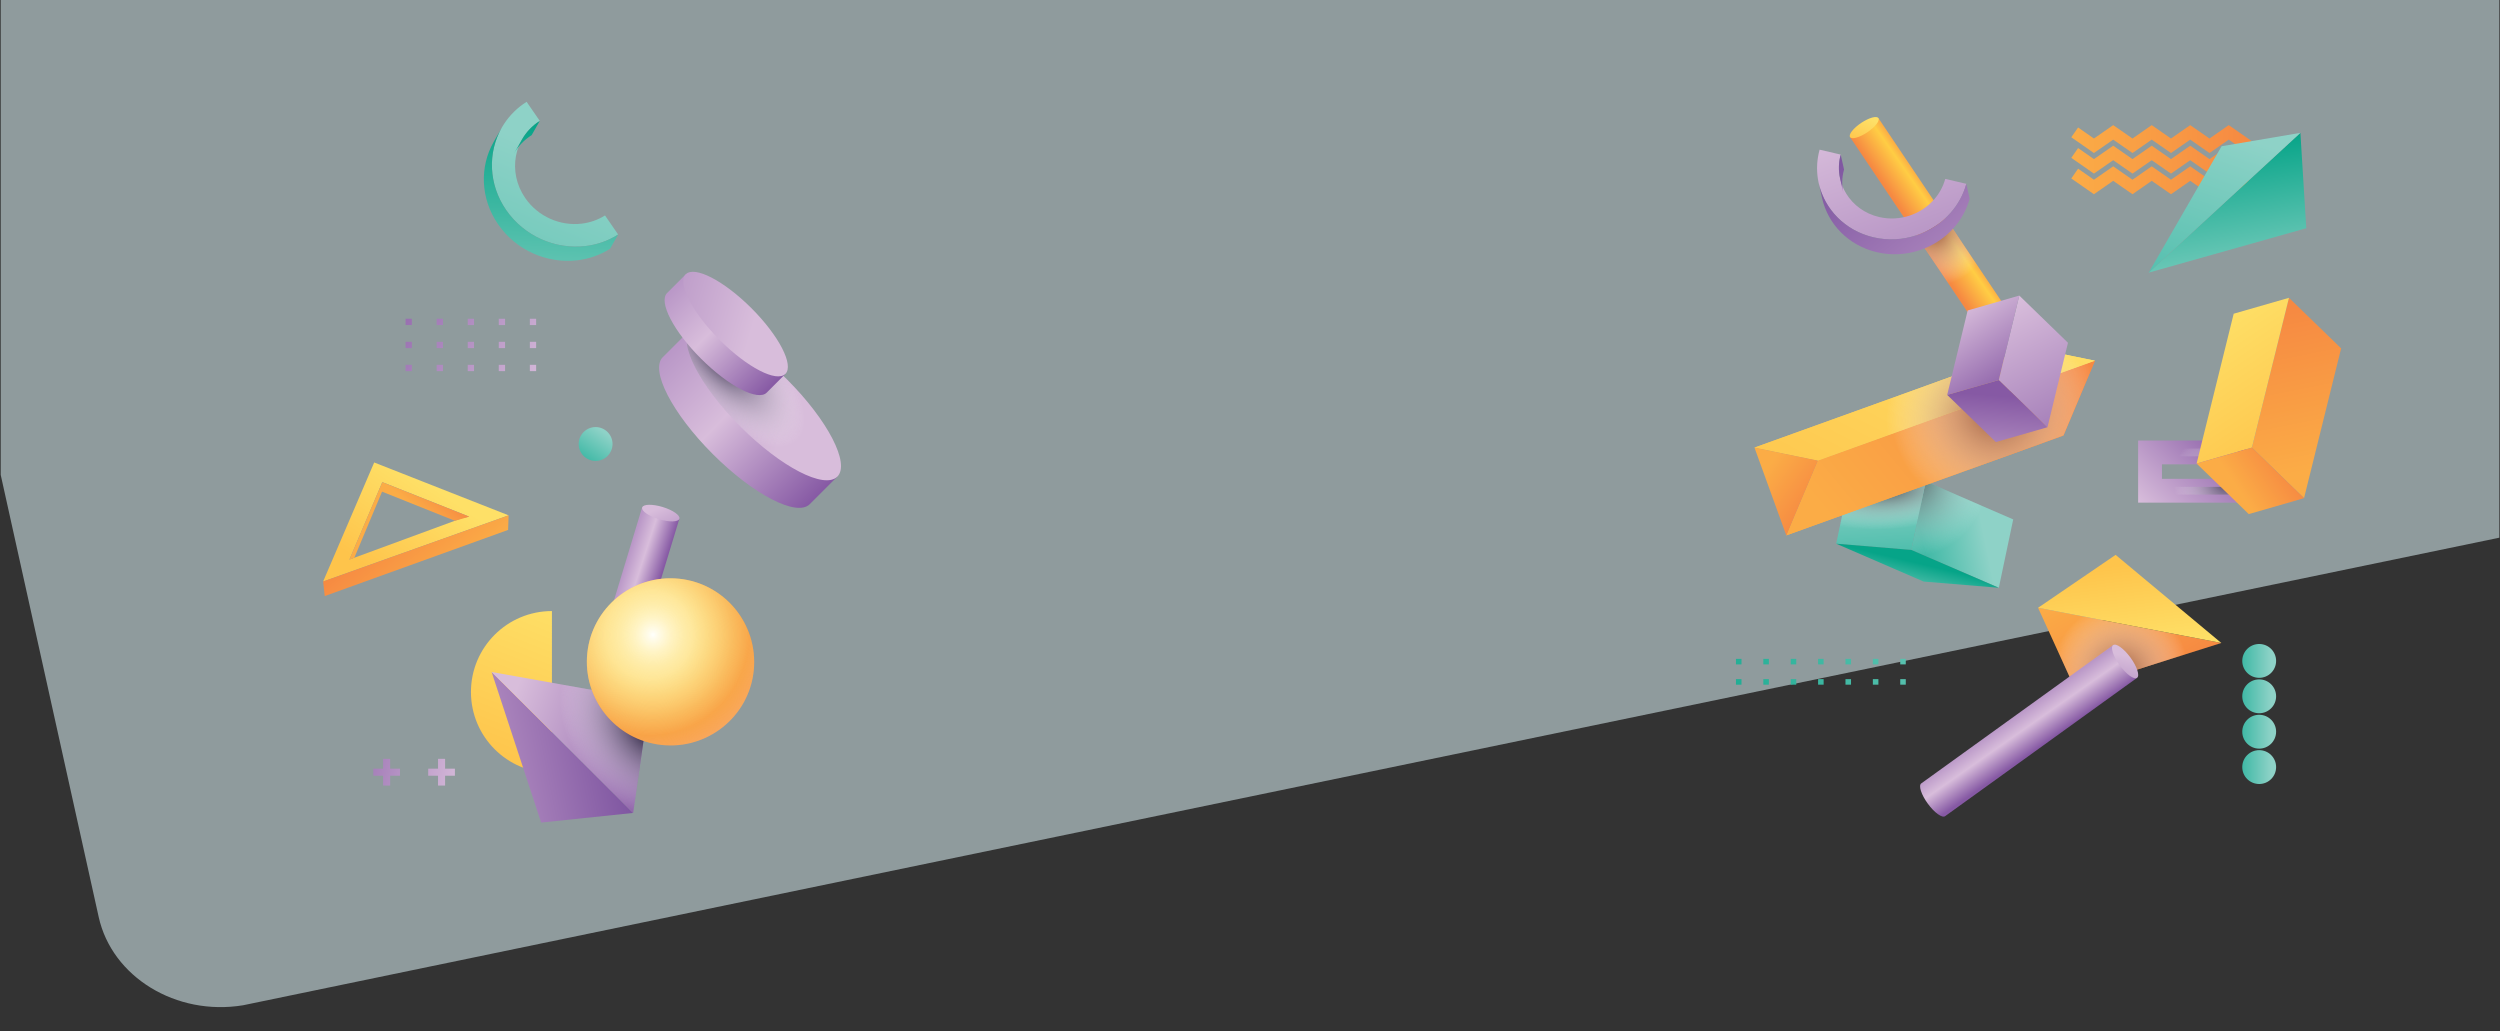 <?xml version="1.0" encoding="utf-8"?>
<!-- Generator: Adobe Illustrator 25.0.0, SVG Export Plug-In . SVG Version: 6.00 Build 0)  -->
<svg version="1.1" id="Layer_1" xmlns="http://www.w3.org/2000/svg" xmlns:xlink="http://www.w3.org/1999/xlink" x="0px" y="0px"
	 viewBox="0 0 595.28 245.49" style="enable-background:new 0 0 595.28 245.49;" xml:space="preserve">
<rect x="0" y="0" width="595.28" height="245.49" fill="#333333" stroke="none"/>
<style type="text/css">
	.st0{opacity:0.55;fill:#DAF0F4;}
	.st1{fill:url(#SVGID_1_);}
	.st2{fill:url(#SVGID_2_);}
	.st3{fill:url(#SVGID_3_);}
	.st4{fill:url(#SVGID_4_);}
	.st5{fill:url(#SVGID_5_);}
	.st6{fill:url(#SVGID_6_);}
	.st7{fill:url(#SVGID_7_);}
	.st8{fill:url(#SVGID_8_);}
	.st9{fill:url(#SVGID_9_);}
	.st10{fill:url(#SVGID_10_);}
	.st11{fill:url(#SVGID_11_);}
	.st12{fill:url(#SVGID_12_);}
	.st13{fill:url(#SVGID_13_);}
	.st14{fill:url(#SVGID_14_);}
	.st15{fill:url(#SVGID_15_);}
	.st16{fill:url(#SVGID_16_);}
	.st17{fill:url(#SVGID_17_);}
	.st18{fill:url(#SVGID_18_);}
	.st19{fill:url(#SVGID_19_);}
	.st20{fill:url(#SVGID_20_);}
	.st21{fill:url(#SVGID_21_);}
	.st22{fill:url(#SVGID_22_);}
	.st23{fill:url(#SVGID_23_);}
	.st24{fill:url(#SVGID_24_);}
	.st25{fill:url(#SVGID_25_);}
	.st26{fill:url(#SVGID_26_);}
	.st27{fill:url(#SVGID_27_);}
	.st28{clip-path:url(#SVGID_29_);fill:url(#SVGID_30_);}
	.st29{clip-path:url(#SVGID_29_);fill:url(#SVGID_31_);}
	.st30{enable-background:new    ;}
	.st31{fill:url(#SVGID_32_);}
	.st32{fill:url(#SVGID_33_);}
	.st33{fill:url(#SVGID_34_);}
	.st34{fill:url(#SVGID_35_);}
	.st35{fill:url(#SVGID_36_);}
	.st36{fill:url(#SVGID_37_);}
	.st37{fill:url(#SVGID_38_);}
	.st38{fill:url(#SVGID_39_);}
	.st39{fill:none;stroke:url(#SVGID_40_);stroke-width:5.669;stroke-miterlimit:10;}
	.st40{fill:url(#SVGID_41_);}
	.st41{fill:none;stroke:url(#SVGID_42_);stroke-width:2.835;stroke-miterlimit:10;}
	.st42{fill:none;stroke:url(#SVGID_43_);stroke-width:2.835;stroke-miterlimit:10;}
	.st43{fill:none;stroke:url(#SVGID_44_);stroke-width:2.835;stroke-miterlimit:10;}
	.st44{fill:url(#SVGID_45_);}
	.st45{fill:url(#SVGID_46_);}
	.st46{fill:url(#SVGID_47_);}
	.st47{fill:url(#SVGID_48_);}
	.st48{fill:url(#SVGID_49_);}
	.st49{fill:url(#SVGID_50_);}
	.st50{fill:url(#SVGID_51_);}
	.st51{fill:url(#SVGID_52_);}
	.st52{fill:url(#SVGID_53_);}
	.st53{fill:url(#SVGID_54_);}
	.st54{fill:url(#SVGID_55_);}
	.st55{fill:url(#SVGID_56_);}
	.st56{fill:url(#SVGID_57_);}
	.st57{fill:url(#SVGID_58_);}
	.st58{fill:url(#SVGID_59_);}
	.st59{fill:url(#SVGID_60_);}
	.st60{fill:url(#SVGID_61_);}
	.st61{fill:url(#SVGID_62_);}
	.st62{fill:url(#SVGID_63_);}
	.st63{fill:url(#SVGID_64_);}
	.st64{fill:url(#SVGID_65_);}
	.st65{fill:url(#SVGID_66_);}
	.st66{fill:url(#SVGID_67_);}
	.st67{fill:url(#SVGID_68_);}
	.st68{fill:url(#SVGID_69_);}
	.st69{fill:url(#SVGID_70_);}
	.st70{fill:url(#SVGID_71_);}
	.st71{fill:url(#SVGID_72_);}
	.st72{fill:url(#SVGID_73_);}
	.st73{fill:url(#SVGID_74_);}
	.st74{fill:url(#SVGID_75_);}
	.st75{fill:url(#SVGID_76_);}
	.st76{fill:url(#SVGID_77_);}
	.st77{fill:url(#SVGID_78_);}
	.st78{fill:url(#SVGID_79_);}
	.st79{fill:url(#SVGID_80_);}
	.st80{fill:url(#SVGID_81_);}
	.st81{fill:url(#SVGID_82_);}
	.st82{fill:url(#SVGID_83_);}
	.st83{fill:url(#SVGID_84_);}
	.st84{fill:url(#SVGID_85_);}
	.st85{fill:url(#SVGID_86_);}
	.st86{fill:url(#SVGID_87_);}
	.st87{fill:url(#SVGID_88_);}
	.st88{fill:url(#SVGID_89_);}
	.st89{fill:url(#SVGID_90_);}
	.st90{fill:url(#SVGID_91_);}
	.st91{fill:url(#SVGID_92_);}
	.st92{fill:url(#SVGID_93_);}
	.st93{fill:url(#SVGID_94_);}
	.st94{fill:url(#SVGID_95_);}
</style>
<g>
	<path class="st0" d="M0.17,113.07l23.33,105.28c3.16,14.28,18.45,23.63,34.36,21.02l537.26-111.34V0H0.17V113.07z"/>
	<g>
		<linearGradient id="SVGID_1_" gradientUnits="userSpaceOnUse" x1="144.594" y1="101.772" x2="139.241" y2="109.379">
			<stop  offset="0.146" style="stop-color:#8ED2C7"/>
			<stop  offset="1" style="stop-color:#40B9A6"/>
		</linearGradient>
		<circle class="st1" cx="141.82" cy="105.72" r="4.03"/>
		<linearGradient id="SVGID_2_" gradientUnits="userSpaceOnUse" x1="132.865" y1="144.22" x2="118.096" y2="181.995">
			<stop  offset="0" style="stop-color:#FEE067"/>
			<stop  offset="1" style="stop-color:#FEC44B"/>
		</linearGradient>
		<path class="st2" d="M112.14,164.77c0,10.65,8.63,19.28,19.28,19.28V145.5C120.77,145.5,112.14,154.13,112.14,164.77z"/>
		<g>
			
				<linearGradient id="SVGID_3_" gradientUnits="userSpaceOnUse" x1="-222.733" y1="785.135" x2="-246.705" y2="826.281" gradientTransform="matrix(0 1 -1 0 913.426 317.426)">
				<stop  offset="0" style="stop-color:#D8BDDB"/>
				<stop  offset="1" style="stop-color:#8659A4"/>
			</linearGradient>
			<rect x="96.57" y="75.9" class="st3" width="1.5" height="1.5"/>
			
				<linearGradient id="SVGID_4_" gradientUnits="userSpaceOnUse" x1="-225.951" y1="783.26" x2="-249.923" y2="824.407" gradientTransform="matrix(0 1 -1 0 913.426 317.426)">
				<stop  offset="0" style="stop-color:#D8BDDB"/>
				<stop  offset="1" style="stop-color:#8659A4"/>
			</linearGradient>
			<rect x="103.97" y="75.9" class="st4" width="1.5" height="1.5"/>
			
				<linearGradient id="SVGID_5_" gradientUnits="userSpaceOnUse" x1="-229.168" y1="781.386" x2="-253.14" y2="822.532" gradientTransform="matrix(0 1 -1 0 913.426 317.426)">
				<stop  offset="0" style="stop-color:#D8BDDB"/>
				<stop  offset="1" style="stop-color:#8659A4"/>
			</linearGradient>
			<rect x="111.37" y="75.9" class="st5" width="1.5" height="1.5"/>
			
				<linearGradient id="SVGID_6_" gradientUnits="userSpaceOnUse" x1="-232.386" y1="779.512" x2="-256.357" y2="820.658" gradientTransform="matrix(0 1 -1 0 913.426 317.426)">
				<stop  offset="0" style="stop-color:#D8BDDB"/>
				<stop  offset="1" style="stop-color:#8659A4"/>
			</linearGradient>
			<rect x="118.76" y="75.9" class="st6" width="1.5" height="1.5"/>
			
				<linearGradient id="SVGID_7_" gradientUnits="userSpaceOnUse" x1="-235.603" y1="777.637" x2="-259.575" y2="818.784" gradientTransform="matrix(0 1 -1 0 913.426 317.426)">
				<stop  offset="0" style="stop-color:#D8BDDB"/>
				<stop  offset="1" style="stop-color:#8659A4"/>
			</linearGradient>
			<rect x="126.16" y="75.9" class="st7" width="1.5" height="1.5"/>
			
				<linearGradient id="SVGID_8_" gradientUnits="userSpaceOnUse" x1="-218.638" y1="787.521" x2="-242.61" y2="828.667" gradientTransform="matrix(0 1 -1 0 913.426 317.426)">
				<stop  offset="0" style="stop-color:#D8BDDB"/>
				<stop  offset="1" style="stop-color:#8659A4"/>
			</linearGradient>
			<rect x="96.57" y="81.39" class="st8" width="1.5" height="1.5"/>
			
				<linearGradient id="SVGID_9_" gradientUnits="userSpaceOnUse" x1="-221.855" y1="785.646" x2="-245.827" y2="826.793" gradientTransform="matrix(0 1 -1 0 913.426 317.426)">
				<stop  offset="0" style="stop-color:#D8BDDB"/>
				<stop  offset="1" style="stop-color:#8659A4"/>
			</linearGradient>
			<rect x="103.97" y="81.39" class="st9" width="1.5" height="1.5"/>
			
				<linearGradient id="SVGID_10_" gradientUnits="userSpaceOnUse" x1="-225.073" y1="783.772" x2="-249.045" y2="824.918" gradientTransform="matrix(0 1 -1 0 913.426 317.426)">
				<stop  offset="0" style="stop-color:#D8BDDB"/>
				<stop  offset="1" style="stop-color:#8659A4"/>
			</linearGradient>
			<rect x="111.37" y="81.39" class="st10" width="1.5" height="1.5"/>
			
				<linearGradient id="SVGID_11_" gradientUnits="userSpaceOnUse" x1="-228.29" y1="781.898" x2="-252.262" y2="823.043" gradientTransform="matrix(0 1 -1 0 913.426 317.426)">
				<stop  offset="0" style="stop-color:#D8BDDB"/>
				<stop  offset="1" style="stop-color:#8659A4"/>
			</linearGradient>
			<rect x="118.76" y="81.39" class="st11" width="1.5" height="1.5"/>
			
				<linearGradient id="SVGID_12_" gradientUnits="userSpaceOnUse" x1="-231.508" y1="780.023" x2="-255.48" y2="821.169" gradientTransform="matrix(0 1 -1 0 913.426 317.426)">
				<stop  offset="0" style="stop-color:#D8BDDB"/>
				<stop  offset="1" style="stop-color:#8659A4"/>
			</linearGradient>
			<rect x="126.16" y="81.39" class="st12" width="1.5" height="1.5"/>
			
				<linearGradient id="SVGID_13_" gradientUnits="userSpaceOnUse" x1="-214.543" y1="789.907" x2="-238.515" y2="831.053" gradientTransform="matrix(0 1 -1 0 913.426 317.426)">
				<stop  offset="0" style="stop-color:#D8BDDB"/>
				<stop  offset="1" style="stop-color:#8659A4"/>
			</linearGradient>
			<rect x="96.57" y="86.87" class="st13" width="1.5" height="1.5"/>
			
				<linearGradient id="SVGID_14_" gradientUnits="userSpaceOnUse" x1="-217.76" y1="788.032" x2="-241.732" y2="829.179" gradientTransform="matrix(0 1 -1 0 913.426 317.426)">
				<stop  offset="0" style="stop-color:#D8BDDB"/>
				<stop  offset="1" style="stop-color:#8659A4"/>
			</linearGradient>
			<rect x="103.97" y="86.87" class="st14" width="1.5" height="1.5"/>
			
				<linearGradient id="SVGID_15_" gradientUnits="userSpaceOnUse" x1="-220.977" y1="786.158" x2="-244.95" y2="827.304" gradientTransform="matrix(0 1 -1 0 913.426 317.426)">
				<stop  offset="0" style="stop-color:#D8BDDB"/>
				<stop  offset="1" style="stop-color:#8659A4"/>
			</linearGradient>
			<rect x="111.37" y="86.87" class="st15" width="1.5" height="1.5"/>
			
				<linearGradient id="SVGID_16_" gradientUnits="userSpaceOnUse" x1="-224.195" y1="784.284" x2="-248.167" y2="825.43" gradientTransform="matrix(0 1 -1 0 913.426 317.426)">
				<stop  offset="0" style="stop-color:#D8BDDB"/>
				<stop  offset="1" style="stop-color:#8659A4"/>
			</linearGradient>
			<rect x="118.76" y="86.87" class="st16" width="1.5" height="1.5"/>
			
				<linearGradient id="SVGID_17_" gradientUnits="userSpaceOnUse" x1="-227.412" y1="782.409" x2="-251.385" y2="823.556" gradientTransform="matrix(0 1 -1 0 913.426 317.426)">
				<stop  offset="0" style="stop-color:#D8BDDB"/>
				<stop  offset="1" style="stop-color:#8659A4"/>
			</linearGradient>
			<rect x="126.16" y="86.87" class="st17" width="1.5" height="1.5"/>
		</g>
		<g>
			
				<linearGradient id="SVGID_18_" gradientUnits="userSpaceOnUse" x1="-207.287" y1="696.574" x2="-215.86" y2="731.438" gradientTransform="matrix(0 1 -1 0 806.537 395.557)">
				<stop  offset="0" style="stop-color:#D8BDDB"/>
				<stop  offset="1" style="stop-color:#8659A4"/>
			</linearGradient>
			<polygon class="st18" points="95.24,184.71 95.24,183.03 92.9,183.03 92.9,180.69 91.22,180.69 91.22,183.03 88.88,183.03 
				88.88,184.71 91.22,184.71 91.22,187.05 92.9,187.05 92.9,184.71 			"/>
			
				<linearGradient id="SVGID_19_" gradientUnits="userSpaceOnUse" x1="-210.32" y1="695.828" x2="-218.893" y2="730.692" gradientTransform="matrix(0 1 -1 0 806.537 395.557)">
				<stop  offset="0" style="stop-color:#D8BDDB"/>
				<stop  offset="1" style="stop-color:#8659A4"/>
			</linearGradient>
			<polygon class="st19" points="105.98,184.71 108.32,184.71 108.32,183.03 105.98,183.03 105.98,180.69 104.3,180.69 
				104.3,183.03 101.96,183.03 101.96,184.71 104.3,184.71 104.3,187.05 105.98,187.05 			"/>
		</g>
		<g>
			<g>
				
					<linearGradient id="SVGID_20_" gradientUnits="userSpaceOnUse" x1="340.204" y1="0.342" x2="346.435" y2="6.808" gradientTransform="matrix(0.882 -0.471 0.471 0.882 -151.94 296.082)">
					<stop  offset="0" style="stop-color:#B997C7"/>
					<stop  offset="0.415" style="stop-color:#D8BDDB"/>
					<stop  offset="1" style="stop-color:#8659A4"/>
				</linearGradient>
				<path class="st20" d="M152.9,120.83l-8.85,29.18c-0.24,0.8,1.54,2.05,3.99,2.8c2.45,0.74,4.63,0.7,4.87-0.11l8.85-29.18
					L152.9,120.83z"/>
				
					<linearGradient id="SVGID_21_" gradientUnits="userSpaceOnUse" x1="298.519" y1="95.371" x2="295.368" y2="114.478" gradientTransform="matrix(-0.956 0.293 0.293 0.956 414.235 -57.667)">
					<stop  offset="0" style="stop-color:#D8BDDB"/>
					<stop  offset="1" style="stop-color:#8659A4"/>
				</linearGradient>
				<path class="st21" d="M161.77,123.52c-0.24,0.8-2.43,0.85-4.87,0.11c-2.45-0.74-4.24-1.99-3.99-2.8
					c0.24-0.8,2.43-0.85,4.87-0.11C160.23,121.47,162.02,122.72,161.77,123.52z"/>
			</g>
		</g>
		<g>
			
				<linearGradient id="SVGID_22_" gradientUnits="userSpaceOnUse" x1="-3.74" y1="117.116" x2="3.299" y2="93.578" gradientTransform="matrix(0.953 0.302 -0.302 0.953 129.831 26.849)">
				<stop  offset="0" style="stop-color:#FEC44B"/>
				<stop  offset="1" style="stop-color:#FEE067"/>
			</linearGradient>
			<path class="st22" d="M121.11,122.71L89.1,110.12l-12.16,28.34L121.11,122.71z M83.2,133.24l7.83-18.44l20.69,8.21l-1.68,0.35
				l-25.66,9.44L83.2,133.24z"/>
			
				<linearGradient id="SVGID_23_" gradientUnits="userSpaceOnUse" x1="2.386" y1="92.31" x2="-0.58" y2="99.48" gradientTransform="matrix(0.953 0.302 -0.302 0.953 129.831 26.849)">
				<stop  offset="0" style="stop-color:#F68942"/>
				<stop  offset="1" style="stop-color:#FBAC46"/>
			</linearGradient>
			<polygon class="st23" points="90.97,117.07 108.33,124.01 111.72,123.02 91.03,114.81 83.2,133.24 84.37,132.81 			"/>
			
				<linearGradient id="SVGID_24_" gradientUnits="userSpaceOnUse" x1="-202.722" y1="56.702" x2="-183.99" y2="56.702" gradientTransform="matrix(0.64 0.769 -0.769 0.64 266.371 244.561)">
				<stop  offset="0" style="stop-color:#F68942"/>
				<stop  offset="1" style="stop-color:#FBAC46"/>
			</linearGradient>
			<polygon class="st24" points="120.98,126.18 121.11,122.71 76.94,138.46 77.32,141.93 			"/>
		</g>
		<g>
			
				<linearGradient id="SVGID_25_" gradientUnits="userSpaceOnUse" x1="674.55" y1="402.859" x2="700.932" y2="402.859" gradientTransform="matrix(0.98 -0.198 -0.198 -0.98 -460.409 707.913)">
				<stop  offset="0" style="stop-color:#AA84BC"/>
				<stop  offset="1" style="stop-color:#7F56A1"/>
			</linearGradient>
			<polygon class="st25" points="128.85,195.86 150.76,193.57 117.06,160.01 			"/>
			
				<linearGradient id="SVGID_26_" gradientUnits="userSpaceOnUse" x1="403.516" y1="345.768" x2="415.417" y2="386.759" gradientTransform="matrix(0.6 -0.8 0.8 0.6 -397.392 283.84)">
				<stop  offset="0" style="stop-color:#D8BDDB"/>
				<stop  offset="1" style="stop-color:#8659A4"/>
			</linearGradient>
			<polygon class="st26" points="150.76,193.57 154.63,166.73 117.06,160.01 			"/>
			
				<radialGradient id="SVGID_27_" cx="154.797" cy="173.465" r="24.933" gradientTransform="matrix(0.672 0.741 -0.537 0.487 143.857 -25.662)" gradientUnits="userSpaceOnUse">
				<stop  offset="0.141" style="stop-color:#413755"/>
				<stop  offset="0.695" style="stop-color:#BEBBC5;stop-opacity:0.356"/>
				<stop  offset="1" style="stop-color:#FFFFFF;stop-opacity:0"/>
			</radialGradient>
			<polygon class="st27" points="150.76,193.57 154.63,166.73 117.06,160.01 			"/>
		</g>
		<g>
			<g>
				<defs>
					
						<ellipse id="SVGID_28_" transform="matrix(0.156 -0.988 0.988 0.156 -20.971 290.706)" cx="159.65" cy="157.63" rx="19.93" ry="19.93"/>
				</defs>
				<clipPath id="SVGID_29_">
					<use xlink:href="#SVGID_28_"  style="overflow:visible;"/>
				</clipPath>
				
					<radialGradient id="SVGID_30_" cx="255.338" cy="90.976" r="29.566" gradientTransform="matrix(0.979 -0.205 0.205 0.979 -114.121 114.451)" gradientUnits="userSpaceOnUse">
					<stop  offset="0" style="stop-color:#FFDB6A"/>
					<stop  offset="0.043" style="stop-color:#FFD76D"/>
					<stop  offset="0.216" style="stop-color:#FFCC75"/>
					<stop  offset="0.349" style="stop-color:#FEC877"/>
					<stop  offset="0.432" style="stop-color:#FCBB68"/>
					<stop  offset="0.685" style="stop-color:#F79540"/>
					<stop  offset="0.809" style="stop-color:#F68732"/>
					<stop  offset="1" style="stop-color:#F9A062"/>
				</radialGradient>
				<circle class="st28" cx="159.65" cy="157.63" r="19.93"/>
				
					<radialGradient id="SVGID_31_" cx="256.306" cy="91.155" r="32.885" gradientTransform="matrix(0.979 -0.205 0.205 0.979 -114.121 114.451)" gradientUnits="userSpaceOnUse">
					<stop  offset="0" style="stop-color:#FFFFFC"/>
					<stop  offset="0.033" style="stop-color:#FFFDEF;stop-opacity:0.967"/>
					<stop  offset="0.127" style="stop-color:#FFF9D1;stop-opacity:0.873"/>
					<stop  offset="0.228" style="stop-color:#FEF6B8;stop-opacity:0.772"/>
					<stop  offset="0.337" style="stop-color:#FEF4A3;stop-opacity:0.663"/>
					<stop  offset="0.455" style="stop-color:#FEF292;stop-opacity:0.545"/>
					<stop  offset="0.587" style="stop-color:#FEF187;stop-opacity:0.413"/>
					<stop  offset="0.745" style="stop-color:#FEF080;stop-opacity:0.255"/>
					<stop  offset="1" style="stop-color:#FEF07D;stop-opacity:0"/>
				</radialGradient>
				<circle class="st29" cx="159.65" cy="157.63" r="19.93"/>
			</g>
		</g>
		<g>
			<g class="st30">
				<g>
					<linearGradient id="SVGID_32_" gradientUnits="userSpaceOnUse" x1="140.225" y1="26.109" x2="107.531" y2="105.868">
						<stop  offset="0.146" style="stop-color:#8ED2C7"/>
						<stop  offset="1" style="stop-color:#40B9A6"/>
					</linearGradient>
					<path class="st31" d="M125.39,24.24l3.13,4.54c-6.19,3.92-7.74,12.16-3.46,18.37c3.08,4.47,8.37,6.69,13.39,6.11
						c1.96-0.22,3.87-0.87,5.61-1.96l3.13,4.54c-2.43,1.54-5.13,2.45-7.87,2.76c-7.05,0.8-14.46-2.31-18.79-8.58
						C114.52,41.31,116.7,29.74,125.39,24.24z"/>
				</g>
				<linearGradient id="SVGID_33_" gradientUnits="userSpaceOnUse" x1="123.771" y1="65.702" x2="125.615" y2="29.195">
					<stop  offset="0.013" style="stop-color:#67C6B5"/>
					<stop  offset="1" style="stop-color:#06A488"/>
				</linearGradient>
				<path class="st32" d="M126.59,32.18l1.93-3.39c-1.82,1.15-3.24,2.68-4.23,4.42l-1.93,3.39
					C123.35,34.86,124.77,33.33,126.59,32.18z"/>
				<linearGradient id="SVGID_34_" gradientUnits="userSpaceOnUse" x1="130.338" y1="66.034" x2="132.182" y2="29.527">
					<stop  offset="0.013" style="stop-color:#67C6B5"/>
					<stop  offset="1" style="stop-color:#06A488"/>
				</linearGradient>
				<path class="st33" d="M139.32,58.6c-7.05,0.8-14.46-2.31-18.79-8.58c-4.24-6.15-4.41-13.72-1.08-19.57l-1.93,3.39
					c-3.32,5.86-3.16,13.42,1.08,19.57c4.33,6.27,11.74,9.38,18.79,8.58c2.74-0.31,5.44-1.22,7.87-2.76l1.93-3.39
					C144.75,57.39,142.06,58.29,139.32,58.6z"/>
			</g>
		</g>
		<g>
			<g>
				
					<linearGradient id="SVGID_35_" gradientUnits="userSpaceOnUse" x1="95.851" y1="154.898" x2="145.629" y2="154.388" gradientTransform="matrix(0.707 0.707 -0.707 0.707 199.889 -92.725)">
					<stop  offset="0" style="stop-color:#B997C7"/>
					<stop  offset="0.415" style="stop-color:#D8BDDB"/>
					<stop  offset="1" style="stop-color:#8659A4"/>
				</linearGradient>
				<path class="st34" d="M164.37,78.49l-6.56,6.56c-3.08,3.08,2.26,13.42,11.92,23.08c9.67,9.67,20,15,23.08,11.92l6.56-6.56
					L164.37,78.49z"/>
				
					<linearGradient id="SVGID_36_" gradientUnits="userSpaceOnUse" x1="126.035" y1="143.286" x2="44.546" y2="187.569" gradientTransform="matrix(0.707 0.707 -0.707 0.707 199.889 -92.725)">
					<stop  offset="0" style="stop-color:#D8BDDB"/>
					<stop  offset="1" style="stop-color:#8659A4"/>
				</linearGradient>
				<path class="st35" d="M199.38,113.49c-3.08,3.08-13.42-2.26-23.08-11.92c-9.67-9.67-15-20-11.92-23.08
					c3.08-3.08,13.42,2.26,23.08,11.92C197.12,100.08,202.46,110.41,199.38,113.49z"/>
				
					<radialGradient id="SVGID_37_" cx="106.695" cy="220.453" r="26.006" gradientTransform="matrix(0.707 0.707 -0.309 0.309 164.274 -57.109)" gradientUnits="userSpaceOnUse">
					<stop  offset="0" style="stop-color:#413755"/>
					<stop  offset="0.644" style="stop-color:#BEBBC5;stop-opacity:0.356"/>
					<stop  offset="1" style="stop-color:#FFFFFF;stop-opacity:0"/>
				</radialGradient>
				<path class="st36" d="M199.38,113.49c-3.08,3.08-13.42-2.26-23.08-11.92c-9.67-9.67-15-20-11.92-23.08
					c3.08-3.08,13.42,2.26,23.08,11.92C197.12,100.08,202.46,110.41,199.38,113.49z"/>
			</g>
			<g>
				
					<linearGradient id="SVGID_38_" gradientUnits="userSpaceOnUse" x1="-35.911" y1="148.762" x2="-2.182" y2="148.416" gradientTransform="matrix(0.707 0.707 -0.707 0.707 289.651 -10.355)">
					<stop  offset="0" style="stop-color:#B997C7"/>
					<stop  offset="0.415" style="stop-color:#D8BDDB"/>
					<stop  offset="1" style="stop-color:#8659A4"/>
				</linearGradient>
				<path class="st37" d="M163.29,65.32l-4.45,4.45c-2.09,2.09,1.53,9.09,8.08,15.64c6.55,6.55,13.55,10.17,15.64,8.08l4.45-4.45
					L163.29,65.32z"/>
				
					<linearGradient id="SVGID_39_" gradientUnits="userSpaceOnUse" x1="-15.458" y1="140.893" x2="-70.676" y2="170.899" gradientTransform="matrix(0.707 0.707 -0.707 0.707 289.651 -10.355)">
					<stop  offset="0" style="stop-color:#D8BDDB"/>
					<stop  offset="1" style="stop-color:#8659A4"/>
				</linearGradient>
				<path class="st38" d="M187.01,89.03c-2.09,2.09-9.09-1.53-15.64-8.08c-6.55-6.55-10.17-13.55-8.08-15.64
					c2.09-2.09,9.09,1.53,15.64,8.08C185.48,79.94,189.1,86.95,187.01,89.03z"/>
			</g>
		</g>
	</g>
	<g>
		
			<linearGradient id="SVGID_40_" gradientUnits="userSpaceOnUse" x1="314.058" y1="783.485" x2="342.6" y2="783.485" gradientTransform="matrix(-0.707 0.707 -0.707 -0.707 1308.072 434.131)">
			<stop  offset="0" style="stop-color:#8659A4"/>
			<stop  offset="1" style="stop-color:#D8BDDB"/>
		</linearGradient>
		<rect x="511.95" y="107.73" class="st39" width="19.91" height="9.12"/>
		<radialGradient id="SVGID_41_" cx="530.308" cy="114.222" r="12.807" gradientUnits="userSpaceOnUse">
			<stop  offset="0" style="stop-color:#413755"/>
			<stop  offset="0.644" style="stop-color:#BEBBC5;stop-opacity:0.356"/>
			<stop  offset="1" style="stop-color:#FFFFFF;stop-opacity:0"/>
		</radialGradient>
		<path class="st40" d="M532.78,117.77h-21.75v-10.96h21.75V117.77z M512.88,115.93h18.07v-7.27h-18.07V115.93z"/>
		<g>
			<linearGradient id="SVGID_42_" gradientUnits="userSpaceOnUse" x1="493.198" y1="42.924" x2="536.087" y2="42.924">
				<stop  offset="0" style="stop-color:#FBAC46"/>
				<stop  offset="1" style="stop-color:#F68942"/>
			</linearGradient>
			<polyline class="st41" points="535.28,44.52 530.69,41.33 526.11,44.52 521.52,41.33 516.94,44.52 512.35,41.33 507.77,44.52 
				503.18,41.33 498.59,44.52 494.01,41.33 			"/>
			<linearGradient id="SVGID_43_" gradientUnits="userSpaceOnUse" x1="493.198" y1="38.019" x2="536.087" y2="38.019">
				<stop  offset="0" style="stop-color:#FBAC46"/>
				<stop  offset="1" style="stop-color:#F68942"/>
			</linearGradient>
			<polyline class="st42" points="535.28,39.61 530.69,36.42 526.11,39.61 521.52,36.42 516.94,39.61 512.35,36.42 507.77,39.61 
				503.18,36.42 498.59,39.61 494.01,36.42 			"/>
			<linearGradient id="SVGID_44_" gradientUnits="userSpaceOnUse" x1="493.198" y1="33.113" x2="536.087" y2="33.113">
				<stop  offset="0" style="stop-color:#FBAC46"/>
				<stop  offset="1" style="stop-color:#F68942"/>
			</linearGradient>
			<polyline class="st43" points="535.28,34.71 530.69,31.52 526.11,34.71 521.52,31.52 516.94,34.71 512.35,31.52 507.77,34.71 
				503.18,31.52 498.59,34.71 494.01,31.52 			"/>
		</g>
		<g>
			
				<linearGradient id="SVGID_45_" gradientUnits="userSpaceOnUse" x1="639.184" y1="182.653" x2="647.243" y2="182.653" gradientTransform="matrix(-1 0 0 1 1181.157 0)">
				<stop  offset="0.146" style="stop-color:#8ED2C7"/>
				<stop  offset="1" style="stop-color:#40B9A6"/>
			</linearGradient>
			<path class="st44" d="M541.97,182.65c0-2.23-1.8-4.03-4.03-4.03s-4.03,1.8-4.03,4.03c0,2.23,1.8,4.03,4.03,4.03
				S541.97,184.88,541.97,182.65z"/>
			
				<linearGradient id="SVGID_46_" gradientUnits="userSpaceOnUse" x1="639.184" y1="174.225" x2="647.243" y2="174.225" gradientTransform="matrix(-1 0 0 1 1181.157 0)">
				<stop  offset="0.146" style="stop-color:#8ED2C7"/>
				<stop  offset="1" style="stop-color:#40B9A6"/>
			</linearGradient>
			<circle class="st45" cx="537.94" cy="174.23" r="4.03"/>
			
				<linearGradient id="SVGID_47_" gradientUnits="userSpaceOnUse" x1="639.184" y1="165.798" x2="647.243" y2="165.798" gradientTransform="matrix(-1 0 0 1 1181.157 0)">
				<stop  offset="0.146" style="stop-color:#8ED2C7"/>
				<stop  offset="1" style="stop-color:#40B9A6"/>
			</linearGradient>
			<path class="st46" d="M541.97,165.8c0-2.23-1.8-4.03-4.03-4.03s-4.03,1.8-4.03,4.03c0,2.23,1.8,4.03,4.03,4.03
				S541.97,168.02,541.97,165.8z"/>
			
				<linearGradient id="SVGID_48_" gradientUnits="userSpaceOnUse" x1="639.184" y1="157.37" x2="647.243" y2="157.37" gradientTransform="matrix(-1 0 0 1 1181.157 0)">
				<stop  offset="0.146" style="stop-color:#8ED2C7"/>
				<stop  offset="1" style="stop-color:#40B9A6"/>
			</linearGradient>
			<circle class="st47" cx="537.94" cy="157.37" r="4.03"/>
		</g>
		<g>
			<linearGradient id="SVGID_49_" gradientUnits="userSpaceOnUse" x1="453.492" y1="134.831" x2="395.57" y2="168.146">
				<stop  offset="0.013" style="stop-color:#67C6B5"/>
				<stop  offset="1" style="stop-color:#06A488"/>
			</linearGradient>
			<rect x="413.35" y="156.88" class="st48" width="1.32" height="1.32"/>
			<linearGradient id="SVGID_50_" gradientUnits="userSpaceOnUse" x1="455.112" y1="137.649" x2="397.191" y2="170.964">
				<stop  offset="0.013" style="stop-color:#67C6B5"/>
				<stop  offset="1" style="stop-color:#06A488"/>
			</linearGradient>
			<rect x="419.87" y="156.88" class="st49" width="1.32" height="1.32"/>
			<linearGradient id="SVGID_51_" gradientUnits="userSpaceOnUse" x1="456.733" y1="140.467" x2="398.812" y2="173.782">
				<stop  offset="0.013" style="stop-color:#67C6B5"/>
				<stop  offset="1" style="stop-color:#06A488"/>
			</linearGradient>
			<rect x="426.39" y="156.88" class="st50" width="1.32" height="1.32"/>
			<linearGradient id="SVGID_52_" gradientUnits="userSpaceOnUse" x1="458.354" y1="143.285" x2="400.432" y2="176.599">
				<stop  offset="0.013" style="stop-color:#67C6B5"/>
				<stop  offset="1" style="stop-color:#06A488"/>
			</linearGradient>
			<rect x="432.91" y="156.88" class="st51" width="1.32" height="1.32"/>
			<linearGradient id="SVGID_53_" gradientUnits="userSpaceOnUse" x1="459.974" y1="146.103" x2="402.053" y2="179.417">
				<stop  offset="0.013" style="stop-color:#67C6B5"/>
				<stop  offset="1" style="stop-color:#06A488"/>
			</linearGradient>
			<rect x="439.43" y="156.88" class="st52" width="1.32" height="1.32"/>
			<linearGradient id="SVGID_54_" gradientUnits="userSpaceOnUse" x1="461.595" y1="148.921" x2="403.674" y2="182.235">
				<stop  offset="0.013" style="stop-color:#67C6B5"/>
				<stop  offset="1" style="stop-color:#06A488"/>
			</linearGradient>
			<rect x="445.95" y="156.88" class="st53" width="1.32" height="1.32"/>
			<linearGradient id="SVGID_55_" gradientUnits="userSpaceOnUse" x1="463.216" y1="151.739" x2="405.295" y2="185.053">
				<stop  offset="0.013" style="stop-color:#67C6B5"/>
				<stop  offset="1" style="stop-color:#06A488"/>
			</linearGradient>
			<rect x="452.47" y="156.88" class="st54" width="1.32" height="1.32"/>
			<linearGradient id="SVGID_56_" gradientUnits="userSpaceOnUse" x1="455.582" y1="138.464" x2="397.659" y2="171.779">
				<stop  offset="0.013" style="stop-color:#67C6B5"/>
				<stop  offset="1" style="stop-color:#06A488"/>
			</linearGradient>
			<rect x="413.35" y="161.71" class="st55" width="1.32" height="1.32"/>
			<linearGradient id="SVGID_57_" gradientUnits="userSpaceOnUse" x1="457.202" y1="141.283" x2="399.281" y2="174.597">
				<stop  offset="0.013" style="stop-color:#67C6B5"/>
				<stop  offset="1" style="stop-color:#06A488"/>
			</linearGradient>
			<rect x="419.87" y="161.71" class="st56" width="1.32" height="1.32"/>
			<linearGradient id="SVGID_58_" gradientUnits="userSpaceOnUse" x1="458.822" y1="144.101" x2="400.901" y2="177.415">
				<stop  offset="0.013" style="stop-color:#67C6B5"/>
				<stop  offset="1" style="stop-color:#06A488"/>
			</linearGradient>
			<rect x="426.39" y="161.71" class="st57" width="1.32" height="1.32"/>
			<linearGradient id="SVGID_59_" gradientUnits="userSpaceOnUse" x1="460.443" y1="146.918" x2="402.522" y2="180.233">
				<stop  offset="0.013" style="stop-color:#67C6B5"/>
				<stop  offset="1" style="stop-color:#06A488"/>
			</linearGradient>
			<rect x="432.91" y="161.71" class="st58" width="1.32" height="1.32"/>
			<linearGradient id="SVGID_60_" gradientUnits="userSpaceOnUse" x1="462.064" y1="149.736" x2="404.143" y2="183.051">
				<stop  offset="0.013" style="stop-color:#67C6B5"/>
				<stop  offset="1" style="stop-color:#06A488"/>
			</linearGradient>
			<rect x="439.43" y="161.71" class="st59" width="1.32" height="1.32"/>
			<linearGradient id="SVGID_61_" gradientUnits="userSpaceOnUse" x1="463.685" y1="152.554" x2="405.764" y2="185.869">
				<stop  offset="0.013" style="stop-color:#67C6B5"/>
				<stop  offset="1" style="stop-color:#06A488"/>
			</linearGradient>
			<rect x="445.95" y="161.71" class="st60" width="1.32" height="1.32"/>
			<linearGradient id="SVGID_62_" gradientUnits="userSpaceOnUse" x1="465.306" y1="155.372" x2="407.385" y2="188.686">
				<stop  offset="0.013" style="stop-color:#67C6B5"/>
				<stop  offset="1" style="stop-color:#06A488"/>
			</linearGradient>
			<rect x="452.47" y="161.71" class="st61" width="1.32" height="1.32"/>
		</g>
		<g class="st30">
			<linearGradient id="SVGID_63_" gradientUnits="userSpaceOnUse" x1="474.681" y1="125.773" x2="457.805" y2="129.252">
				<stop  offset="0.146" style="stop-color:#8ED2C7"/>
				<stop  offset="1" style="stop-color:#40B9A6"/>
			</linearGradient>
			<polygon class="st62" points="455.11,130.94 458.54,114.65 479.37,123.68 475.94,139.96 			"/>
			<radialGradient id="SVGID_64_" cx="454.329" cy="113.758" r="22.746" gradientUnits="userSpaceOnUse">
				<stop  offset="0" style="stop-color:#4B5056"/>
				<stop  offset="0.507" style="stop-color:#BBBDBF;stop-opacity:0.393"/>
				<stop  offset="0.835" style="stop-color:#FFFFFF;stop-opacity:0"/>
			</radialGradient>
			<polygon class="st63" points="455.11,130.94 458.54,114.65 479.37,123.68 475.94,139.96 			"/>
			
				<linearGradient id="SVGID_65_" gradientUnits="userSpaceOnUse" x1="1896.023" y1="-129.392" x2="1873.653" y2="-73.021" gradientTransform="matrix(0.401 -0.174 0.886 0.324 -216.152 483.975)">
				<stop  offset="0.146" style="stop-color:#8ED2C7"/>
				<stop  offset="1" style="stop-color:#40B9A6"/>
			</linearGradient>
			<polygon class="st64" points="455.11,130.94 437.22,129.46 440.65,113.17 458.54,114.65 			"/>
			
				<radialGradient id="SVGID_66_" cx="449.205" cy="116.636" r="22.746" gradientTransform="matrix(0.998 -0.059 0.025 0.418 -2.093 94.263)" gradientUnits="userSpaceOnUse">
				<stop  offset="0" style="stop-color:#4B5056"/>
				<stop  offset="0.607" style="stop-color:#BBBDBF;stop-opacity:0.393"/>
				<stop  offset="1" style="stop-color:#FFFFFF;stop-opacity:0"/>
			</radialGradient>
			<polygon class="st65" points="455.11,130.94 437.22,129.46 440.65,113.17 458.54,114.65 			"/>
			<linearGradient id="SVGID_67_" gradientUnits="userSpaceOnUse" x1="455.061" y1="141.069" x2="456.72" y2="134.102">
				<stop  offset="0.013" style="stop-color:#67C6B5"/>
				<stop  offset="1" style="stop-color:#06A488"/>
			</linearGradient>
			<polygon class="st66" points="475.94,139.96 458.04,138.48 437.22,129.46 455.11,130.94 			"/>
		</g>
		<g>
			<g>
				
					<linearGradient id="SVGID_68_" gradientUnits="userSpaceOnUse" x1="211.694" y1="-93.633" x2="217.161" y2="-87.959" gradientTransform="matrix(-0.981 -0.193 -0.193 0.981 644.777 172.314)">
					<stop  offset="0" style="stop-color:#FBAC46"/>
					<stop  offset="0.224" style="stop-color:#FFCD44"/>
					<stop  offset="1" style="stop-color:#F68942"/>
				</linearGradient>
				<path class="st67" d="M447.27,28.12l14.92,22.21c0.41,0.61-0.77,2.12-2.63,3.37c-1.86,1.25-3.71,1.77-4.12,1.16l-14.92-22.21
					L447.27,28.12z"/>
				
					<linearGradient id="SVGID_69_" gradientUnits="userSpaceOnUse" x1="223.826" y1="-102.877" x2="225.633" y2="-96.25" gradientTransform="matrix(-0.981 -0.193 -0.193 0.981 644.777 172.314)">
					<stop  offset="0" style="stop-color:#FEE067"/>
					<stop  offset="1" style="stop-color:#FEC44B"/>
				</linearGradient>
				<path class="st68" d="M440.52,32.65c0.41,0.61,2.25,0.09,4.12-1.16c1.86-1.25,3.04-2.76,2.63-3.37
					c-0.41-0.61-2.25-0.09-4.12,1.16C441.29,30.53,440.11,32.04,440.52,32.65z"/>
			</g>
			<g>
				
					<linearGradient id="SVGID_70_" gradientUnits="userSpaceOnUse" x1="192.77" y1="-74.711" x2="198.238" y2="-69.037" gradientTransform="matrix(-0.981 -0.193 -0.193 0.981 644.777 172.314)">
					<stop  offset="0" style="stop-color:#FBAC46"/>
					<stop  offset="0.224" style="stop-color:#FFCD44"/>
					<stop  offset="1" style="stop-color:#F68942"/>
				</linearGradient>
				<path class="st69" d="M462.19,50.33l14.92,22.21c0.41,0.61-0.77,2.12-2.63,3.37c-1.86,1.25-3.71,1.77-4.12,1.16l-14.92-22.21
					L462.19,50.33z"/>
				<radialGradient id="SVGID_71_" cx="460.671" cy="55.227" r="12.819" gradientUnits="userSpaceOnUse">
					<stop  offset="0.098" style="stop-color:#AC6C4B"/>
					<stop  offset="0.645" style="stop-color:#E0C7BB;stop-opacity:0.393"/>
					<stop  offset="1" style="stop-color:#FFFFFF;stop-opacity:0"/>
				</radialGradient>
				<path class="st70" d="M462.19,50.33l14.92,22.21c0.41,0.61-0.77,2.12-2.63,3.37c-1.86,1.25-3.71,1.77-4.12,1.16l-14.92-22.21
					L462.19,50.33z"/>
				
					<linearGradient id="SVGID_72_" gradientUnits="userSpaceOnUse" x1="204.903" y1="-83.955" x2="206.71" y2="-77.328" gradientTransform="matrix(-0.981 -0.193 -0.193 0.981 644.777 172.314)">
					<stop  offset="0" style="stop-color:#FEE067"/>
					<stop  offset="1" style="stop-color:#FEC44B"/>
				</linearGradient>
				<path class="st71" d="M455.44,54.87c0.41,0.61,2.25,0.09,4.12-1.16c1.86-1.25,3.04-2.76,2.63-3.37
					c-0.41-0.61-2.25-0.09-4.12,1.16C456.21,52.75,455.03,54.26,455.44,54.87z"/>
			</g>
		</g>
		<g>
			
				<linearGradient id="SVGID_73_" gradientUnits="userSpaceOnUse" x1="806.648" y1="80.442" x2="835.115" y2="80.442" gradientTransform="matrix(-0.484 -0.875 0.875 -0.484 833.726 906.394)">
				<stop  offset="0" style="stop-color:#F68942"/>
				<stop  offset="1" style="stop-color:#FBAC46"/>
			</linearGradient>
			<polygon class="st72" points="494.12,164.09 485.29,144.72 528.92,153.1 			"/>
			
				<radialGradient id="SVGID_74_" cx="812.37" cy="73.644" r="16.162" gradientTransform="matrix(-0.484 -0.875 0.875 -0.484 833.726 906.394)" gradientUnits="userSpaceOnUse">
				<stop  offset="0.098" style="stop-color:#AC6C4B"/>
				<stop  offset="0.645" style="stop-color:#E0C7BB;stop-opacity:0.393"/>
				<stop  offset="1" style="stop-color:#FFFFFF;stop-opacity:0"/>
			</radialGradient>
			<polygon class="st73" points="494.12,164.09 485.29,144.72 528.92,153.1 			"/>
			
				<linearGradient id="SVGID_75_" gradientUnits="userSpaceOnUse" x1="-206.904" y1="294.211" x2="-219.049" y2="278.018" gradientTransform="matrix(0.863 0.506 -0.506 0.863 835.085 5.387)">
				<stop  offset="0" style="stop-color:#FEE067"/>
				<stop  offset="1" style="stop-color:#FEC44B"/>
			</linearGradient>
			<polygon class="st74" points="485.29,144.72 503.75,132.12 528.92,153.1 			"/>
		</g>
		<g>
			
				<linearGradient id="SVGID_76_" gradientUnits="userSpaceOnUse" x1="1035.133" y1="412.121" x2="1062.379" y2="412.121" gradientTransform="matrix(-0.156 -0.988 -0.988 0.156 1100.179 1020.028)">
				<stop  offset="0.013" style="stop-color:#67C6B5"/>
				<stop  offset="1" style="stop-color:#06A488"/>
			</linearGradient>
			<polygon class="st75" points="549.15,54.34 547.75,31.63 511.63,64.92 			"/>
			
				<linearGradient id="SVGID_77_" gradientUnits="userSpaceOnUse" x1="419.597" y1="56.607" x2="428.868" y2="116.404" gradientTransform="matrix(0.889 0.457 -0.457 0.889 190.29 -217.579)">
				<stop  offset="0.146" style="stop-color:#8ED2C7"/>
				<stop  offset="1" style="stop-color:#40B9A6"/>
			</linearGradient>
			<polygon class="st76" points="547.75,31.63 528.99,34.82 511.63,64.92 			"/>
		</g>
		<g class="st30">
			
				<linearGradient id="SVGID_78_" gradientUnits="userSpaceOnUse" x1="167.229" y1="152.426" x2="177.792" y2="204.687" gradientTransform="matrix(0.524 1.038 -1.208 0.514 590.172 -165.814)">
				<stop  offset="0" style="stop-color:#F68942"/>
				<stop  offset="1" style="stop-color:#FBAC46"/>
			</linearGradient>
			<polygon class="st77" points="432.84,109.68 498.83,85.89 491.33,103.69 425.34,127.48 			"/>
			
				<linearGradient id="SVGID_79_" gradientUnits="userSpaceOnUse" x1="494.141" y1="109.082" x2="471.91" y2="165.104" gradientTransform="matrix(1.293 0.162 -0.25 1.146 -134.231 -135.961)">
				<stop  offset="0" style="stop-color:#FEE067"/>
				<stop  offset="1" style="stop-color:#FEC44B"/>
			</linearGradient>
			<polygon class="st78" points="432.84,109.68 417.76,106.58 483.75,82.8 498.83,85.89 			"/>
			
				<linearGradient id="SVGID_80_" gradientUnits="userSpaceOnUse" x1="167.229" y1="152.426" x2="177.792" y2="204.687" gradientTransform="matrix(0.524 1.038 -1.208 0.514 590.172 -165.814)">
				<stop  offset="0" style="stop-color:#F68942"/>
				<stop  offset="1" style="stop-color:#FBAC46"/>
			</linearGradient>
			<polygon class="st79" points="432.84,109.68 498.83,85.89 491.33,103.69 425.34,127.48 			"/>
			
				<linearGradient id="SVGID_81_" gradientUnits="userSpaceOnUse" x1="494.141" y1="109.082" x2="471.91" y2="165.104" gradientTransform="matrix(1.293 0.162 -0.25 1.146 -134.231 -135.961)">
				<stop  offset="0" style="stop-color:#FEE067"/>
				<stop  offset="1" style="stop-color:#FEC44B"/>
			</linearGradient>
			<polygon class="st80" points="432.84,109.68 417.76,106.58 483.75,82.8 498.83,85.89 			"/>
			<radialGradient id="SVGID_82_" cx="475.12" cy="97.852" r="25.063" gradientUnits="userSpaceOnUse">
				<stop  offset="0.098" style="stop-color:#AC6C4B"/>
				<stop  offset="0.645" style="stop-color:#E0C7BB;stop-opacity:0.393"/>
				<stop  offset="1" style="stop-color:#FFFFFF;stop-opacity:0"/>
			</radialGradient>
			<polygon class="st81" points="432.84,109.68 498.83,85.89 491.33,103.69 425.34,127.48 			"/>
			<radialGradient id="SVGID_83_" cx="474.207" cy="100.13" r="25.063" gradientUnits="userSpaceOnUse">
				<stop  offset="0.098" style="stop-color:#AC6C4B"/>
				<stop  offset="0.645" style="stop-color:#E0C7BB;stop-opacity:0.393"/>
				<stop  offset="1" style="stop-color:#FFFFFF;stop-opacity:0"/>
			</radialGradient>
			<polygon class="st82" points="432.84,109.68 417.76,106.58 483.75,82.8 498.83,85.89 			"/>
			
				<linearGradient id="SVGID_84_" gradientUnits="userSpaceOnUse" x1="173.305" y1="206.264" x2="164.01" y2="212.577" gradientTransform="matrix(0.524 1.038 -1.208 0.514 590.172 -165.814)">
				<stop  offset="0" style="stop-color:#F68942"/>
				<stop  offset="1" style="stop-color:#FBAC46"/>
			</linearGradient>
			<polygon class="st83" points="425.34,127.48 417.76,106.58 432.84,109.68 			"/>
		</g>
		<g>
			<g class="st30">
				<linearGradient id="SVGID_85_" gradientUnits="userSpaceOnUse" x1="542.587" y1="73.782" x2="550.334" y2="112.108">
					<stop  offset="0" style="stop-color:#F68942"/>
					<stop  offset="1" style="stop-color:#FBAC46"/>
				</linearGradient>
				<polygon class="st84" points="536.21,106.58 545.03,70.91 557.45,82.95 548.62,118.62 				"/>
				
					<linearGradient id="SVGID_86_" gradientUnits="userSpaceOnUse" x1="773.734" y1="374.255" x2="759.662" y2="409.718" gradientTransform="matrix(0.565 -0.825 0.825 0.565 -221.31 503.696)">
					<stop  offset="0" style="stop-color:#FEE067"/>
					<stop  offset="1" style="stop-color:#FEC44B"/>
				</linearGradient>
				<polygon class="st85" points="536.21,106.58 523.04,110.37 531.87,74.7 545.03,70.91 				"/>
				<linearGradient id="SVGID_87_" gradientUnits="userSpaceOnUse" x1="543.38" y1="109.37" x2="532.924" y2="116.471">
					<stop  offset="0" style="stop-color:#F68942"/>
					<stop  offset="1" style="stop-color:#FBAC46"/>
				</linearGradient>
				<polygon class="st86" points="548.62,118.62 535.46,122.41 523.04,110.37 536.21,106.58 				"/>
			</g>
		</g>
		<g>
			<g class="st30">
				<linearGradient id="SVGID_88_" gradientUnits="userSpaceOnUse" x1="477.382" y1="73.107" x2="500.777" y2="117.703">
					<stop  offset="0" style="stop-color:#D8BDDB"/>
					<stop  offset="1" style="stop-color:#8659A4"/>
				</linearGradient>
				<polygon class="st87" points="475.94,90.49 480.82,70.38 492.41,81.62 487.53,101.73 				"/>
				
					<linearGradient id="SVGID_89_" gradientUnits="userSpaceOnUse" x1="743.399" y1="324.528" x2="734.682" y2="346.496" gradientTransform="matrix(0.565 -0.825 0.825 0.565 -221.31 503.696)">
					<stop  offset="0" style="stop-color:#D8BDDB"/>
					<stop  offset="1" style="stop-color:#8659A4"/>
				</linearGradient>
				<polygon class="st88" points="475.94,90.49 463.65,94.03 468.53,73.92 480.82,70.38 				"/>
				<linearGradient id="SVGID_90_" gradientUnits="userSpaceOnUse" x1="473.687" y1="121.322" x2="475.88" y2="94.272">
					<stop  offset="0" style="stop-color:#D8BDDB"/>
					<stop  offset="1" style="stop-color:#8659A4"/>
				</linearGradient>
				<polygon class="st89" points="487.53,101.73 475.24,105.26 463.65,94.03 475.94,90.49 				"/>
			</g>
		</g>
		<g>
			<g class="st30">
				<g>
					
						<linearGradient id="SVGID_91_" gradientUnits="userSpaceOnUse" x1="681.5" y1="509.207" x2="650.955" y2="583.723" gradientTransform="matrix(0.74 -0.673 0.673 0.74 -402.026 109.755)">
						<stop  offset="0" style="stop-color:#D8BDDB"/>
						<stop  offset="1" style="stop-color:#8659A4"/>
					</linearGradient>
					<path class="st90" d="M433.27,35.64l5.02,1.17c-1.81,6.6,2.3,13.27,9.16,14.87c4.94,1.15,9.98-0.64,13.1-4.2
						c1.21-1.38,2.13-3.03,2.64-4.88l5.02,1.17c-0.71,2.6-2,4.91-3.7,6.85c-4.37,4.99-11.44,7.5-18.38,5.89
						C436.49,54.26,430.72,44.9,433.27,35.64z"/>
				</g>
				
					<linearGradient id="SVGID_92_" gradientUnits="userSpaceOnUse" x1="666.128" y1="546.197" x2="667.851" y2="512.09" gradientTransform="matrix(0.74 -0.673 0.673 0.74 -402.026 109.755)">
					<stop  offset="0" style="stop-color:#AA84BC"/>
					<stop  offset="1" style="stop-color:#7F56A1"/>
				</linearGradient>
				<path class="st91" d="M439.09,40.36l-0.8-3.55c-0.53,1.94-0.55,3.89-0.14,5.71l0.8,3.55C438.53,44.25,438.55,42.3,439.09,40.36z
					"/>
				
					<linearGradient id="SVGID_93_" gradientUnits="userSpaceOnUse" x1="672.263" y1="546.507" x2="673.985" y2="512.4" gradientTransform="matrix(0.74 -0.673 0.673 0.74 -402.026 109.755)">
					<stop  offset="0" style="stop-color:#AA84BC"/>
					<stop  offset="1" style="stop-color:#7F56A1"/>
				</linearGradient>
				<path class="st92" d="M464.5,50.62c-4.37,4.99-11.44,7.5-18.38,5.89c-6.8-1.58-11.67-6.71-13.05-12.84l0.8,3.55
					c1.39,6.14,6.26,11.26,13.05,12.84c6.94,1.61,14.01-0.9,18.38-5.89c1.7-1.94,2.99-4.26,3.7-6.85l-0.8-3.55
					C467.49,46.36,466.2,48.68,464.5,50.62z"/>
			</g>
		</g>
		<g>
			
				<linearGradient id="SVGID_94_" gradientUnits="userSpaceOnUse" x1="132.121" y1="-44.736" x2="138.702" y2="-37.907" gradientTransform="matrix(0.988 0.155 -0.155 0.988 342.263 194.122)">
				<stop  offset="0" style="stop-color:#B997C7"/>
				<stop  offset="0.415" style="stop-color:#D8BDDB"/>
				<stop  offset="1" style="stop-color:#8659A4"/>
			</linearGradient>
			<path class="st93" d="M503.17,153.6l-45.7,32.94c-0.7,0.51,0,2.68,1.57,4.83c1.57,2.15,3.41,3.48,4.12,2.97l45.7-32.94
				L503.17,153.6z"/>
			
				<linearGradient id="SVGID_95_" gradientUnits="userSpaceOnUse" x1="503.141" y1="80.27" x2="499.86" y2="100.17" gradientTransform="matrix(-0.94 -0.342 -0.342 0.94 1006.549 252.74)">
				<stop  offset="0" style="stop-color:#D8BDDB"/>
				<stop  offset="1" style="stop-color:#8659A4"/>
			</linearGradient>
			<path class="st94" d="M508.86,161.4c-0.7,0.51-2.55-0.82-4.12-2.97s-2.27-4.32-1.57-4.83c0.7-0.51,2.55,0.82,4.12,2.97
				C508.86,158.73,509.56,160.89,508.86,161.4z"/>
		</g>
	</g>
</g>
</svg>
